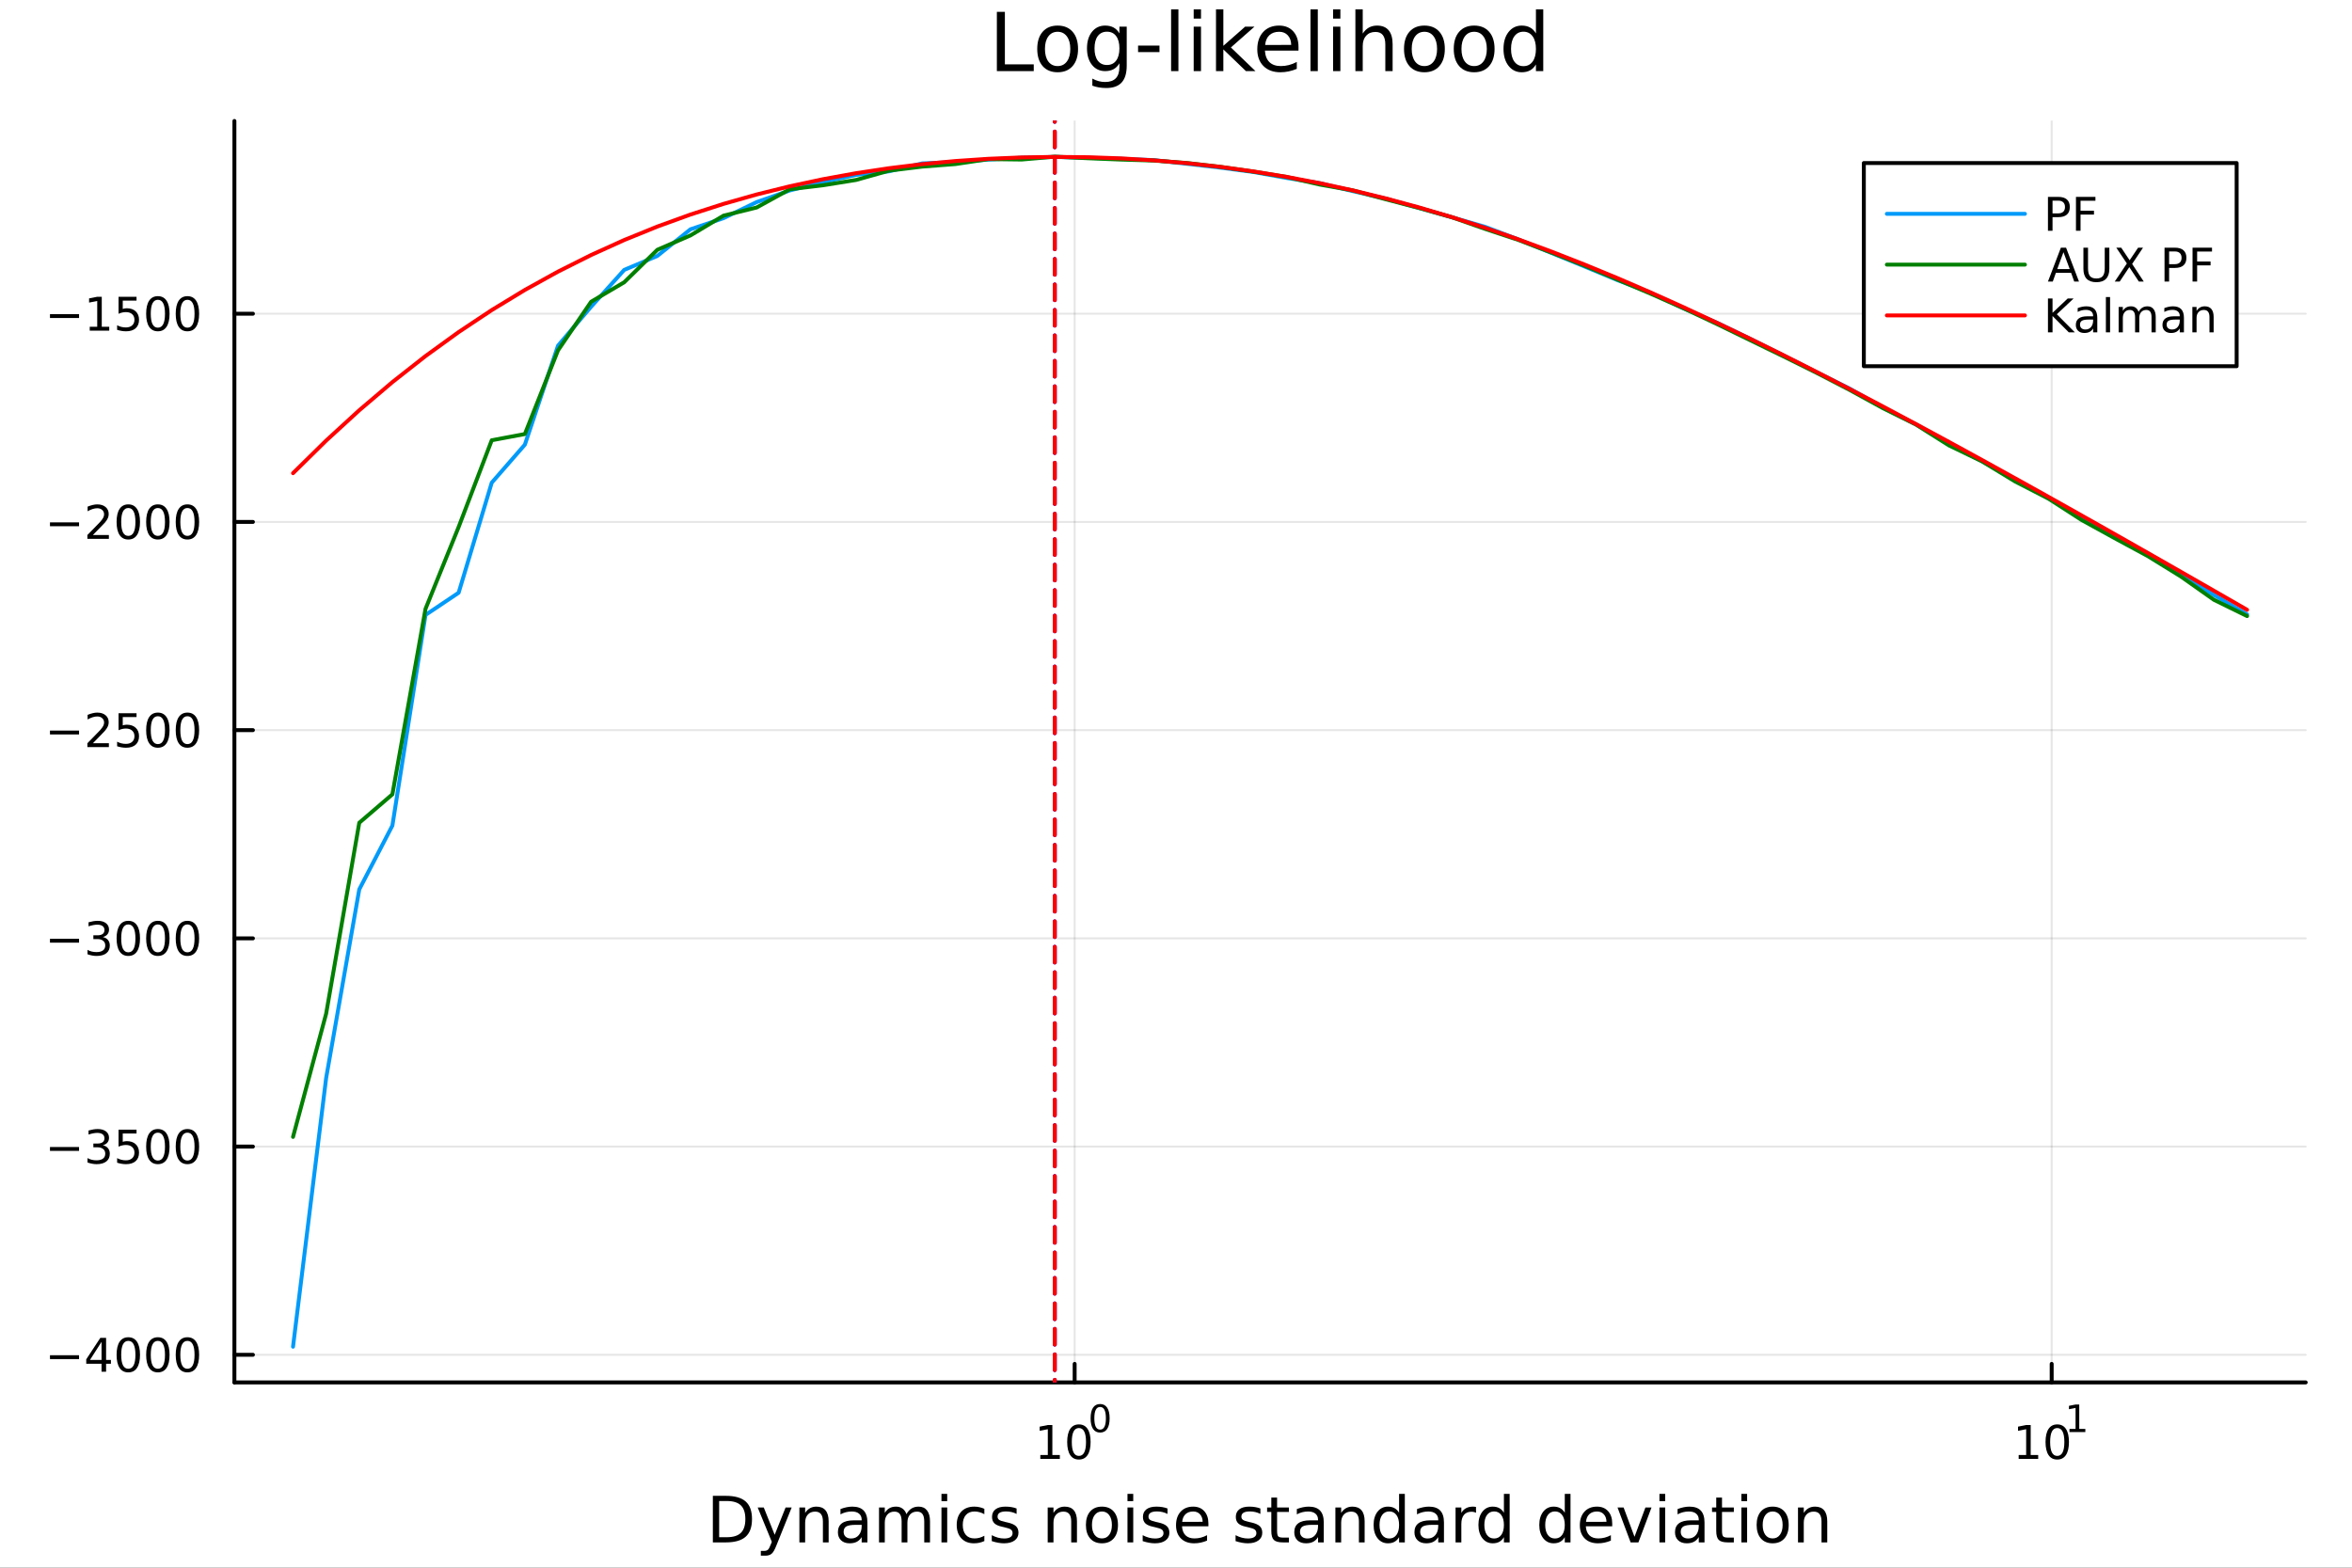 <?xml version="1.0" encoding="utf-8"?>
<svg xmlns="http://www.w3.org/2000/svg" xmlns:xlink="http://www.w3.org/1999/xlink" width="600" height="400" viewBox="0 0 2400 1600">
<rect x="0" y="0" width="2400" height="1600" fill="#333333" stroke="none"/>
<defs>
  <clipPath id="clip440">
    <rect x="0" y="0" width="2400" height="1600"/>
  </clipPath>
</defs>
<path clip-path="url(#clip440)" d="M0 1600 L2400 1600 L2400 0 L0 0  Z" fill="#ffffff" fill-rule="evenodd" fill-opacity="1"/>
<defs>
  <clipPath id="clip441">
    <rect x="480" y="0" width="1681" height="1600"/>
  </clipPath>
</defs>
<path clip-path="url(#clip440)" d="M239.19 1410.9 L2352.76 1410.9 L2352.76 123.472 L239.19 123.472  Z" fill="#ffffff" fill-rule="evenodd" fill-opacity="1"/>
<defs>
  <clipPath id="clip442">
    <rect x="239" y="123" width="2115" height="1288"/>
  </clipPath>
</defs>
<polyline clip-path="url(#clip442)" style="stroke:#000000; stroke-linecap:round; stroke-linejoin:round; stroke-width:2; stroke-opacity:0.1; fill:none" points="1096.58,1410.9 1096.58,123.472 "/>
<polyline clip-path="url(#clip442)" style="stroke:#000000; stroke-linecap:round; stroke-linejoin:round; stroke-width:2; stroke-opacity:0.1; fill:none" points="2093.55,1410.9 2093.55,123.472 "/>
<polyline clip-path="url(#clip442)" style="stroke:#000000; stroke-linecap:round; stroke-linejoin:round; stroke-width:2; stroke-opacity:0.1; fill:none" points="239.19,1382.72 2352.76,1382.72 "/>
<polyline clip-path="url(#clip442)" style="stroke:#000000; stroke-linecap:round; stroke-linejoin:round; stroke-width:2; stroke-opacity:0.1; fill:none" points="239.19,1170.21 2352.76,1170.21 "/>
<polyline clip-path="url(#clip442)" style="stroke:#000000; stroke-linecap:round; stroke-linejoin:round; stroke-width:2; stroke-opacity:0.1; fill:none" points="239.19,957.702 2352.76,957.702 "/>
<polyline clip-path="url(#clip442)" style="stroke:#000000; stroke-linecap:round; stroke-linejoin:round; stroke-width:2; stroke-opacity:0.1; fill:none" points="239.19,745.193 2352.76,745.193 "/>
<polyline clip-path="url(#clip442)" style="stroke:#000000; stroke-linecap:round; stroke-linejoin:round; stroke-width:2; stroke-opacity:0.1; fill:none" points="239.19,532.684 2352.76,532.684 "/>
<polyline clip-path="url(#clip442)" style="stroke:#000000; stroke-linecap:round; stroke-linejoin:round; stroke-width:2; stroke-opacity:0.1; fill:none" points="239.19,320.174 2352.76,320.174 "/>
<polyline clip-path="url(#clip440)" style="stroke:#000000; stroke-linecap:round; stroke-linejoin:round; stroke-width:4; stroke-opacity:1; fill:none" points="239.19,1410.9 2352.76,1410.9 "/>
<polyline clip-path="url(#clip440)" style="stroke:#000000; stroke-linecap:round; stroke-linejoin:round; stroke-width:4; stroke-opacity:1; fill:none" points="1096.58,1410.9 1096.58,1392 "/>
<polyline clip-path="url(#clip440)" style="stroke:#000000; stroke-linecap:round; stroke-linejoin:round; stroke-width:4; stroke-opacity:1; fill:none" points="2093.55,1410.9 2093.55,1392 "/>
<path clip-path="url(#clip440)" d="M1061.56 1485.02 L1069.2 1485.02 L1069.2 1458.66 L1060.89 1460.32 L1060.89 1456.06 L1069.16 1454.4 L1073.83 1454.4 L1073.83 1485.02 L1081.47 1485.02 L1081.47 1488.96 L1061.56 1488.96 L1061.56 1485.02 Z" fill="#000000" fill-rule="nonzero" fill-opacity="1" /><path clip-path="url(#clip440)" d="M1100.91 1457.48 Q1097.3 1457.48 1095.47 1461.04 Q1093.67 1464.58 1093.67 1471.71 Q1093.67 1478.82 1095.47 1482.38 Q1097.3 1485.92 1100.91 1485.92 Q1104.55 1485.92 1106.35 1482.38 Q1108.18 1478.82 1108.18 1471.71 Q1108.18 1464.58 1106.35 1461.04 Q1104.55 1457.48 1100.91 1457.48 M1100.91 1453.77 Q1106.72 1453.77 1109.78 1458.38 Q1112.86 1462.96 1112.86 1471.71 Q1112.86 1480.44 1109.78 1485.04 Q1106.72 1489.63 1100.91 1489.63 Q1095.1 1489.63 1092.03 1485.04 Q1088.97 1480.44 1088.97 1471.71 Q1088.97 1462.96 1092.03 1458.38 Q1095.1 1453.77 1100.91 1453.77 Z" fill="#000000" fill-rule="nonzero" fill-opacity="1" /><path clip-path="url(#clip440)" d="M1122.56 1435.97 Q1119.63 1435.97 1118.14 1438.86 Q1116.68 1441.74 1116.68 1447.53 Q1116.68 1453.31 1118.14 1456.2 Q1119.63 1459.08 1122.56 1459.08 Q1125.52 1459.08 1126.98 1456.2 Q1128.47 1453.31 1128.47 1447.53 Q1128.47 1441.74 1126.98 1438.86 Q1125.52 1435.97 1122.56 1435.97 M1122.56 1432.96 Q1127.28 1432.96 1129.77 1436.7 Q1132.27 1440.43 1132.27 1447.53 Q1132.27 1454.62 1129.77 1458.37 Q1127.28 1462.09 1122.56 1462.09 Q1117.84 1462.09 1115.34 1458.37 Q1112.86 1454.62 1112.86 1447.53 Q1112.86 1440.43 1115.34 1436.7 Q1117.84 1432.96 1122.56 1432.96 Z" fill="#000000" fill-rule="nonzero" fill-opacity="1" /><path clip-path="url(#clip440)" d="M2059.87 1485.02 L2067.51 1485.02 L2067.51 1458.66 L2059.2 1460.32 L2059.2 1456.06 L2067.47 1454.4 L2072.14 1454.4 L2072.14 1485.02 L2079.78 1485.02 L2079.78 1488.96 L2059.87 1488.96 L2059.87 1485.02 Z" fill="#000000" fill-rule="nonzero" fill-opacity="1" /><path clip-path="url(#clip440)" d="M2099.22 1457.48 Q2095.61 1457.48 2093.78 1461.04 Q2091.98 1464.58 2091.98 1471.71 Q2091.98 1478.82 2093.78 1482.38 Q2095.61 1485.92 2099.22 1485.92 Q2102.86 1485.92 2104.66 1482.38 Q2106.49 1478.82 2106.49 1471.71 Q2106.49 1464.58 2104.66 1461.04 Q2102.86 1457.48 2099.22 1457.48 M2099.22 1453.77 Q2105.03 1453.77 2108.09 1458.38 Q2111.17 1462.96 2111.17 1471.71 Q2111.17 1480.44 2108.09 1485.04 Q2105.03 1489.63 2099.22 1489.63 Q2093.41 1489.63 2090.34 1485.04 Q2087.28 1480.44 2087.28 1471.71 Q2087.28 1462.96 2090.34 1458.38 Q2093.41 1453.77 2099.22 1453.77 Z" fill="#000000" fill-rule="nonzero" fill-opacity="1" /><path clip-path="url(#clip440)" d="M2111.71 1458.35 L2117.92 1458.35 L2117.92 1436.93 L2111.17 1438.28 L2111.17 1434.82 L2117.88 1433.47 L2121.68 1433.47 L2121.68 1458.35 L2127.89 1458.35 L2127.89 1461.55 L2111.71 1461.55 L2111.71 1458.35 Z" fill="#000000" fill-rule="nonzero" fill-opacity="1" /><path clip-path="url(#clip440)" d="M733.834 1531.95 L733.834 1568.9 L741.6 1568.9 Q751.435 1568.9 755.986 1564.45 Q760.569 1559.99 760.569 1550.38 Q760.569 1540.83 755.986 1536.4 Q751.435 1531.95 741.6 1531.95 L733.834 1531.95 M727.404 1526.67 L740.613 1526.67 Q754.427 1526.67 760.888 1532.43 Q767.349 1538.16 767.349 1550.38 Q767.349 1562.66 760.856 1568.42 Q754.363 1574.19 740.613 1574.19 L727.404 1574.19 L727.404 1526.67 Z" fill="#000000" fill-rule="nonzero" fill-opacity="1" /><path clip-path="url(#clip440)" d="M792.175 1577.5 Q789.693 1583.86 787.337 1585.8 Q784.982 1587.74 781.035 1587.74 L776.356 1587.74 L776.356 1582.84 L779.794 1582.84 Q782.213 1582.84 783.55 1581.7 Q784.886 1580.55 786.51 1576.29 L787.56 1573.61 L773.142 1538.54 L779.348 1538.54 L790.488 1566.42 L801.628 1538.54 L807.835 1538.54 L792.175 1577.5 Z" fill="#000000" fill-rule="nonzero" fill-opacity="1" /><path clip-path="url(#clip440)" d="M845.552 1552.67 L845.552 1574.19 L839.695 1574.19 L839.695 1552.86 Q839.695 1547.8 837.722 1545.29 Q835.748 1542.77 831.802 1542.77 Q827.059 1542.77 824.322 1545.79 Q821.585 1548.82 821.585 1554.04 L821.585 1574.19 L815.696 1574.19 L815.696 1538.54 L821.585 1538.54 L821.585 1544.08 Q823.685 1540.86 826.518 1539.27 Q829.383 1537.68 833.107 1537.68 Q839.25 1537.68 842.401 1541.5 Q845.552 1545.29 845.552 1552.67 Z" fill="#000000" fill-rule="nonzero" fill-opacity="1" /><path clip-path="url(#clip440)" d="M873.433 1556.27 Q866.336 1556.27 863.598 1557.89 Q860.861 1559.51 860.861 1563.43 Q860.861 1566.55 862.898 1568.39 Q864.967 1570.21 868.5 1570.21 Q873.37 1570.21 876.298 1566.77 Q879.258 1563.3 879.258 1557.57 L879.258 1556.27 L873.433 1556.27 M885.115 1553.85 L885.115 1574.19 L879.258 1574.19 L879.258 1568.77 Q877.253 1572.02 874.261 1573.58 Q871.269 1575.11 866.94 1575.11 Q861.466 1575.11 858.219 1572.05 Q855.005 1568.97 855.005 1563.81 Q855.005 1557.79 859.015 1554.74 Q863.057 1551.68 871.046 1551.68 L879.258 1551.68 L879.258 1551.11 Q879.258 1547.07 876.584 1544.87 Q873.943 1542.64 869.137 1542.64 Q866.081 1542.64 863.185 1543.38 Q860.288 1544.11 857.615 1545.57 L857.615 1540.16 Q860.829 1538.92 863.853 1538.31 Q866.877 1537.68 869.741 1537.68 Q877.476 1537.68 881.295 1541.69 Q885.115 1545.7 885.115 1553.85 Z" fill="#000000" fill-rule="nonzero" fill-opacity="1" /><path clip-path="url(#clip440)" d="M924.932 1545.38 Q927.128 1541.43 930.184 1539.56 Q933.239 1537.68 937.377 1537.68 Q942.947 1537.68 945.971 1541.59 Q948.994 1545.48 948.994 1552.67 L948.994 1574.19 L943.106 1574.19 L943.106 1552.86 Q943.106 1547.74 941.292 1545.25 Q939.478 1542.77 935.754 1542.77 Q931.202 1542.77 928.56 1545.79 Q925.919 1548.82 925.919 1554.04 L925.919 1574.19 L920.03 1574.19 L920.03 1552.86 Q920.03 1547.7 918.216 1545.25 Q916.402 1542.77 912.614 1542.77 Q908.127 1542.77 905.485 1545.83 Q902.843 1548.85 902.843 1554.04 L902.843 1574.19 L896.955 1574.19 L896.955 1538.54 L902.843 1538.54 L902.843 1544.08 Q904.848 1540.8 907.649 1539.24 Q910.45 1537.68 914.301 1537.68 Q918.184 1537.68 920.89 1539.65 Q923.627 1541.62 924.932 1545.38 Z" fill="#000000" fill-rule="nonzero" fill-opacity="1" /><path clip-path="url(#clip440)" d="M960.675 1538.54 L966.532 1538.54 L966.532 1574.19 L960.675 1574.19 L960.675 1538.54 M960.675 1524.66 L966.532 1524.66 L966.532 1532.08 L960.675 1532.08 L960.675 1524.66 Z" fill="#000000" fill-rule="nonzero" fill-opacity="1" /><path clip-path="url(#clip440)" d="M1004.44 1539.91 L1004.44 1545.38 Q1001.96 1544.01 999.443 1543.34 Q996.96 1542.64 994.414 1542.64 Q988.716 1542.64 985.565 1546.27 Q982.414 1549.87 982.414 1556.39 Q982.414 1562.92 985.565 1566.55 Q988.716 1570.14 994.414 1570.14 Q996.96 1570.14 999.443 1569.47 Q1001.96 1568.77 1004.44 1567.41 L1004.44 1572.82 Q1001.99 1573.96 999.347 1574.54 Q996.737 1575.11 993.777 1575.11 Q985.725 1575.11 980.982 1570.05 Q976.24 1564.99 976.24 1556.39 Q976.24 1547.67 981.014 1542.68 Q985.82 1537.68 994.159 1537.68 Q996.865 1537.68 999.443 1538.25 Q1002.02 1538.79 1004.44 1539.91 Z" fill="#000000" fill-rule="nonzero" fill-opacity="1" /><path clip-path="url(#clip440)" d="M1037.35 1539.59 L1037.35 1545.13 Q1034.87 1543.85 1032.19 1543.22 Q1029.52 1542.58 1026.66 1542.58 Q1022.3 1542.58 1020.1 1543.92 Q1017.93 1545.25 1017.93 1547.93 Q1017.93 1549.96 1019.49 1551.14 Q1021.05 1552.29 1025.76 1553.34 L1027.77 1553.78 Q1034.01 1555.12 1036.62 1557.57 Q1039.26 1559.99 1039.26 1564.35 Q1039.26 1569.32 1035.31 1572.21 Q1031.4 1575.11 1024.52 1575.11 Q1021.66 1575.11 1018.54 1574.54 Q1015.45 1573.99 1012.01 1572.88 L1012.01 1566.83 Q1015.26 1568.52 1018.41 1569.38 Q1021.56 1570.21 1024.65 1570.21 Q1028.79 1570.21 1031.02 1568.81 Q1033.24 1567.37 1033.24 1564.8 Q1033.24 1562.41 1031.62 1561.14 Q1030.03 1559.86 1024.59 1558.68 L1022.55 1558.21 Q1017.11 1557.06 1014.69 1554.71 Q1012.27 1552.32 1012.27 1548.18 Q1012.27 1543.15 1015.83 1540.42 Q1019.4 1537.68 1025.96 1537.68 Q1029.2 1537.68 1032.07 1538.16 Q1034.93 1538.63 1037.35 1539.59 Z" fill="#000000" fill-rule="nonzero" fill-opacity="1" /><path clip-path="url(#clip440)" d="M1098.94 1552.67 L1098.94 1574.19 L1093.08 1574.19 L1093.08 1552.86 Q1093.08 1547.8 1091.11 1545.29 Q1089.14 1542.77 1085.19 1542.77 Q1080.45 1542.77 1077.71 1545.79 Q1074.97 1548.82 1074.97 1554.04 L1074.97 1574.19 L1069.08 1574.19 L1069.08 1538.54 L1074.97 1538.54 L1074.97 1544.08 Q1077.07 1540.86 1079.91 1539.27 Q1082.77 1537.68 1086.49 1537.68 Q1092.64 1537.68 1095.79 1541.5 Q1098.94 1545.29 1098.94 1552.67 Z" fill="#000000" fill-rule="nonzero" fill-opacity="1" /><path clip-path="url(#clip440)" d="M1124.43 1542.64 Q1119.72 1542.64 1116.99 1546.34 Q1114.25 1550 1114.25 1556.39 Q1114.25 1562.79 1116.95 1566.48 Q1119.69 1570.14 1124.43 1570.14 Q1129.11 1570.14 1131.85 1566.45 Q1134.59 1562.76 1134.59 1556.39 Q1134.59 1550.06 1131.85 1546.37 Q1129.11 1542.64 1124.43 1542.64 M1124.43 1537.68 Q1132.07 1537.68 1136.43 1542.64 Q1140.79 1547.61 1140.79 1556.39 Q1140.79 1565.15 1136.43 1570.14 Q1132.07 1575.11 1124.43 1575.11 Q1116.76 1575.11 1112.4 1570.14 Q1108.07 1565.15 1108.07 1556.39 Q1108.07 1547.61 1112.4 1542.64 Q1116.76 1537.68 1124.43 1537.68 Z" fill="#000000" fill-rule="nonzero" fill-opacity="1" /><path clip-path="url(#clip440)" d="M1150.5 1538.54 L1156.36 1538.54 L1156.36 1574.19 L1150.5 1574.19 L1150.5 1538.54 M1150.5 1524.66 L1156.36 1524.66 L1156.36 1532.08 L1150.5 1532.08 L1150.5 1524.66 Z" fill="#000000" fill-rule="nonzero" fill-opacity="1" /><path clip-path="url(#clip440)" d="M1191.34 1539.59 L1191.34 1545.13 Q1188.85 1543.85 1186.18 1543.22 Q1183.51 1542.58 1180.64 1542.58 Q1176.28 1542.58 1174.09 1543.92 Q1171.92 1545.25 1171.92 1547.93 Q1171.92 1549.96 1173.48 1551.14 Q1175.04 1552.29 1179.75 1553.34 L1181.76 1553.78 Q1187.99 1555.12 1190.6 1557.57 Q1193.25 1559.99 1193.25 1564.35 Q1193.25 1569.32 1189.3 1572.21 Q1185.38 1575.11 1178.51 1575.11 Q1175.65 1575.11 1172.53 1574.54 Q1169.44 1573.99 1166 1572.88 L1166 1566.83 Q1169.25 1568.52 1172.4 1569.38 Q1175.55 1570.21 1178.64 1570.21 Q1182.77 1570.21 1185 1568.81 Q1187.23 1567.37 1187.23 1564.8 Q1187.23 1562.41 1185.61 1561.14 Q1184.02 1559.86 1178.57 1558.68 L1176.54 1558.21 Q1171.09 1557.06 1168.67 1554.71 Q1166.26 1552.32 1166.26 1548.18 Q1166.26 1543.15 1169.82 1540.42 Q1173.39 1537.68 1179.94 1537.68 Q1183.19 1537.68 1186.05 1538.16 Q1188.92 1538.63 1191.34 1539.59 Z" fill="#000000" fill-rule="nonzero" fill-opacity="1" /><path clip-path="url(#clip440)" d="M1233.06 1554.9 L1233.06 1557.76 L1206.14 1557.76 Q1206.52 1563.81 1209.77 1566.99 Q1213.04 1570.14 1218.87 1570.14 Q1222.24 1570.14 1225.39 1569.32 Q1228.58 1568.49 1231.7 1566.83 L1231.7 1572.37 Q1228.54 1573.71 1225.23 1574.41 Q1221.92 1575.11 1218.52 1575.11 Q1209.99 1575.11 1204.99 1570.14 Q1200.03 1565.18 1200.03 1556.71 Q1200.03 1547.96 1204.74 1542.83 Q1209.48 1537.68 1217.5 1537.68 Q1224.69 1537.68 1228.86 1542.33 Q1233.06 1546.94 1233.06 1554.9 M1227.21 1553.18 Q1227.14 1548.37 1224.5 1545.51 Q1221.89 1542.64 1217.56 1542.64 Q1212.66 1542.64 1209.7 1545.41 Q1206.77 1548.18 1206.33 1553.21 L1227.21 1553.18 Z" fill="#000000" fill-rule="nonzero" fill-opacity="1" /><path clip-path="url(#clip440)" d="M1286.12 1539.59 L1286.12 1545.13 Q1283.64 1543.85 1280.97 1543.22 Q1278.29 1542.58 1275.43 1542.58 Q1271.07 1542.58 1268.87 1543.92 Q1266.71 1545.25 1266.71 1547.93 Q1266.71 1549.96 1268.27 1551.14 Q1269.83 1552.29 1274.54 1553.34 L1276.54 1553.78 Q1282.78 1555.12 1285.39 1557.57 Q1288.03 1559.99 1288.03 1564.35 Q1288.03 1569.32 1284.09 1572.21 Q1280.17 1575.11 1273.3 1575.11 Q1270.43 1575.11 1267.31 1574.54 Q1264.22 1573.99 1260.79 1572.88 L1260.79 1566.83 Q1264.03 1568.52 1267.18 1569.38 Q1270.34 1570.21 1273.42 1570.21 Q1277.56 1570.21 1279.79 1568.81 Q1282.02 1567.37 1282.02 1564.8 Q1282.02 1562.41 1280.39 1561.14 Q1278.8 1559.86 1273.36 1558.68 L1271.32 1558.21 Q1265.88 1557.06 1263.46 1554.71 Q1261.04 1552.32 1261.04 1548.18 Q1261.04 1543.15 1264.61 1540.42 Q1268.17 1537.68 1274.73 1537.68 Q1277.97 1537.68 1280.84 1538.16 Q1283.7 1538.63 1286.12 1539.59 Z" fill="#000000" fill-rule="nonzero" fill-opacity="1" /><path clip-path="url(#clip440)" d="M1303.15 1528.42 L1303.15 1538.54 L1315.21 1538.54 L1315.21 1543.09 L1303.15 1543.09 L1303.15 1562.44 Q1303.15 1566.8 1304.33 1568.04 Q1305.54 1569.28 1309.2 1569.28 L1315.21 1569.28 L1315.21 1574.19 L1309.2 1574.19 Q1302.42 1574.19 1299.84 1571.67 Q1297.26 1569.12 1297.26 1562.44 L1297.26 1543.09 L1292.97 1543.09 L1292.97 1538.54 L1297.26 1538.54 L1297.26 1528.42 L1303.15 1528.42 Z" fill="#000000" fill-rule="nonzero" fill-opacity="1" /><path clip-path="url(#clip440)" d="M1339.12 1556.27 Q1332.02 1556.27 1329.28 1557.89 Q1326.54 1559.51 1326.54 1563.43 Q1326.54 1566.55 1328.58 1568.39 Q1330.65 1570.21 1334.18 1570.21 Q1339.05 1570.21 1341.98 1566.77 Q1344.94 1563.3 1344.94 1557.57 L1344.94 1556.27 L1339.12 1556.27 M1350.8 1553.85 L1350.8 1574.19 L1344.94 1574.19 L1344.94 1568.77 Q1342.94 1572.02 1339.94 1573.58 Q1336.95 1575.11 1332.62 1575.11 Q1327.15 1575.11 1323.9 1572.05 Q1320.69 1568.97 1320.69 1563.81 Q1320.69 1557.79 1324.7 1554.74 Q1328.74 1551.68 1336.73 1551.68 L1344.94 1551.68 L1344.94 1551.11 Q1344.94 1547.07 1342.27 1544.87 Q1339.63 1542.64 1334.82 1542.64 Q1331.76 1542.64 1328.87 1543.38 Q1325.97 1544.11 1323.3 1545.57 L1323.3 1540.16 Q1326.51 1538.92 1329.54 1538.31 Q1332.56 1537.68 1335.42 1537.68 Q1343.16 1537.68 1346.98 1541.69 Q1350.8 1545.7 1350.8 1553.85 Z" fill="#000000" fill-rule="nonzero" fill-opacity="1" /><path clip-path="url(#clip440)" d="M1392.49 1552.67 L1392.49 1574.19 L1386.64 1574.19 L1386.64 1552.86 Q1386.64 1547.8 1384.66 1545.29 Q1382.69 1542.77 1378.74 1542.77 Q1374 1542.77 1371.26 1545.79 Q1368.53 1548.82 1368.53 1554.04 L1368.53 1574.19 L1362.64 1574.19 L1362.64 1538.54 L1368.53 1538.54 L1368.53 1544.08 Q1370.63 1540.86 1373.46 1539.27 Q1376.32 1537.68 1380.05 1537.68 Q1386.19 1537.68 1389.34 1541.5 Q1392.49 1545.29 1392.49 1552.67 Z" fill="#000000" fill-rule="nonzero" fill-opacity="1" /><path clip-path="url(#clip440)" d="M1427.63 1543.95 L1427.63 1524.66 L1433.49 1524.66 L1433.49 1574.19 L1427.63 1574.19 L1427.63 1568.84 Q1425.79 1572.02 1422.95 1573.58 Q1420.15 1575.11 1416.21 1575.11 Q1409.74 1575.11 1405.67 1569.95 Q1401.63 1564.8 1401.63 1556.39 Q1401.63 1547.99 1405.67 1542.83 Q1409.74 1537.68 1416.21 1537.68 Q1420.15 1537.68 1422.95 1539.24 Q1425.79 1540.77 1427.63 1543.95 M1407.68 1556.39 Q1407.68 1562.85 1410.32 1566.55 Q1412.99 1570.21 1417.64 1570.21 Q1422.28 1570.21 1424.96 1566.55 Q1427.63 1562.85 1427.63 1556.39 Q1427.63 1549.93 1424.96 1546.27 Q1422.28 1542.58 1417.64 1542.58 Q1412.99 1542.58 1410.32 1546.27 Q1407.68 1549.93 1407.68 1556.39 Z" fill="#000000" fill-rule="nonzero" fill-opacity="1" /><path clip-path="url(#clip440)" d="M1461.75 1556.27 Q1454.65 1556.27 1451.92 1557.89 Q1449.18 1559.51 1449.18 1563.43 Q1449.18 1566.55 1451.22 1568.39 Q1453.29 1570.21 1456.82 1570.21 Q1461.69 1570.21 1464.62 1566.77 Q1467.58 1563.3 1467.58 1557.57 L1467.58 1556.27 L1461.75 1556.27 M1473.43 1553.85 L1473.43 1574.19 L1467.58 1574.19 L1467.58 1568.77 Q1465.57 1572.02 1462.58 1573.58 Q1459.59 1575.11 1455.26 1575.11 Q1449.78 1575.11 1446.54 1572.05 Q1443.32 1568.97 1443.32 1563.81 Q1443.32 1557.79 1447.33 1554.74 Q1451.38 1551.68 1459.36 1551.68 L1467.58 1551.68 L1467.58 1551.11 Q1467.58 1547.07 1464.9 1544.87 Q1462.26 1542.64 1457.46 1542.64 Q1454.4 1542.64 1451.5 1543.38 Q1448.61 1544.11 1445.93 1545.57 L1445.93 1540.16 Q1449.15 1538.92 1452.17 1538.31 Q1455.2 1537.68 1458.06 1537.68 Q1465.79 1537.68 1469.61 1541.69 Q1473.43 1545.7 1473.43 1553.85 Z" fill="#000000" fill-rule="nonzero" fill-opacity="1" /><path clip-path="url(#clip440)" d="M1506.15 1544.01 Q1505.17 1543.44 1503.99 1543.18 Q1502.84 1542.9 1501.44 1542.9 Q1496.48 1542.9 1493.8 1546.14 Q1491.16 1549.36 1491.16 1555.41 L1491.16 1574.19 L1485.27 1574.19 L1485.27 1538.54 L1491.16 1538.54 L1491.16 1544.08 Q1493.01 1540.83 1495.97 1539.27 Q1498.93 1537.68 1503.16 1537.68 Q1503.77 1537.68 1504.5 1537.77 Q1505.23 1537.84 1506.12 1538 L1506.15 1544.01 Z" fill="#000000" fill-rule="nonzero" fill-opacity="1" /><path clip-path="url(#clip440)" d="M1534.61 1543.95 L1534.61 1524.66 L1540.46 1524.66 L1540.46 1574.19 L1534.61 1574.19 L1534.61 1568.84 Q1532.76 1572.02 1529.93 1573.58 Q1527.13 1575.11 1523.18 1575.11 Q1516.72 1575.11 1512.65 1569.95 Q1508.6 1564.8 1508.6 1556.39 Q1508.6 1547.99 1512.65 1542.83 Q1516.72 1537.68 1523.18 1537.68 Q1527.13 1537.68 1529.93 1539.24 Q1532.76 1540.77 1534.61 1543.95 M1514.65 1556.39 Q1514.65 1562.85 1517.29 1566.55 Q1519.97 1570.21 1524.61 1570.21 Q1529.26 1570.21 1531.93 1566.55 Q1534.61 1562.85 1534.61 1556.39 Q1534.61 1549.93 1531.93 1546.27 Q1529.26 1542.58 1524.61 1542.58 Q1519.97 1542.58 1517.29 1546.27 Q1514.65 1549.93 1514.65 1556.39 Z" fill="#000000" fill-rule="nonzero" fill-opacity="1" /><path clip-path="url(#clip440)" d="M1596.71 1543.95 L1596.71 1524.66 L1602.56 1524.66 L1602.56 1574.19 L1596.71 1574.19 L1596.71 1568.84 Q1594.86 1572.02 1592.03 1573.58 Q1589.23 1575.11 1585.28 1575.11 Q1578.82 1575.11 1574.74 1569.95 Q1570.7 1564.8 1570.7 1556.39 Q1570.7 1547.99 1574.74 1542.83 Q1578.82 1537.68 1585.28 1537.68 Q1589.23 1537.68 1592.03 1539.24 Q1594.86 1540.77 1596.71 1543.95 M1576.75 1556.39 Q1576.75 1562.85 1579.39 1566.55 Q1582.06 1570.21 1586.71 1570.21 Q1591.36 1570.21 1594.03 1566.55 Q1596.71 1562.85 1596.71 1556.39 Q1596.71 1549.93 1594.03 1546.27 Q1591.36 1542.58 1586.71 1542.58 Q1582.06 1542.58 1579.39 1546.27 Q1576.75 1549.93 1576.75 1556.39 Z" fill="#000000" fill-rule="nonzero" fill-opacity="1" /><path clip-path="url(#clip440)" d="M1645.12 1554.9 L1645.12 1557.76 L1618.19 1557.76 Q1618.57 1563.81 1621.82 1566.99 Q1625.1 1570.14 1630.92 1570.14 Q1634.29 1570.14 1637.45 1569.32 Q1640.63 1568.49 1643.75 1566.83 L1643.75 1572.37 Q1640.6 1573.71 1637.29 1574.41 Q1633.98 1575.11 1630.57 1575.11 Q1622.04 1575.11 1617.04 1570.14 Q1612.08 1565.18 1612.08 1556.71 Q1612.08 1547.96 1616.79 1542.83 Q1621.53 1537.68 1629.55 1537.68 Q1636.75 1537.68 1640.91 1542.33 Q1645.12 1546.94 1645.12 1554.9 M1639.26 1553.18 Q1639.2 1548.37 1636.55 1545.51 Q1633.94 1542.64 1629.62 1542.64 Q1624.71 1542.64 1621.75 1545.41 Q1618.83 1548.18 1618.38 1553.21 L1639.26 1553.18 Z" fill="#000000" fill-rule="nonzero" fill-opacity="1" /><path clip-path="url(#clip440)" d="M1650.53 1538.54 L1656.73 1538.54 L1667.87 1568.46 L1679.01 1538.54 L1685.22 1538.54 L1671.85 1574.19 L1663.9 1574.19 L1650.53 1538.54 Z" fill="#000000" fill-rule="nonzero" fill-opacity="1" /><path clip-path="url(#clip440)" d="M1693.3 1538.54 L1699.16 1538.54 L1699.16 1574.19 L1693.3 1574.19 L1693.3 1538.54 M1693.3 1524.66 L1699.16 1524.66 L1699.16 1532.08 L1693.3 1532.08 L1693.3 1524.66 Z" fill="#000000" fill-rule="nonzero" fill-opacity="1" /><path clip-path="url(#clip440)" d="M1727.62 1556.27 Q1720.52 1556.27 1717.78 1557.89 Q1715.04 1559.51 1715.04 1563.43 Q1715.04 1566.55 1717.08 1568.39 Q1719.15 1570.21 1722.68 1570.21 Q1727.55 1570.21 1730.48 1566.77 Q1733.44 1563.3 1733.44 1557.57 L1733.44 1556.27 L1727.62 1556.27 M1739.3 1553.85 L1739.3 1574.19 L1733.44 1574.19 L1733.44 1568.77 Q1731.44 1572.02 1728.44 1573.58 Q1725.45 1575.11 1721.12 1575.11 Q1715.65 1575.11 1712.4 1572.05 Q1709.19 1568.97 1709.19 1563.81 Q1709.19 1557.79 1713.2 1554.74 Q1717.24 1551.68 1725.23 1551.68 L1733.44 1551.68 L1733.44 1551.11 Q1733.44 1547.07 1730.77 1544.87 Q1728.13 1542.64 1723.32 1542.64 Q1720.26 1542.64 1717.37 1543.38 Q1714.47 1544.11 1711.8 1545.57 L1711.8 1540.16 Q1715.01 1538.92 1718.04 1538.31 Q1721.06 1537.68 1723.92 1537.68 Q1731.66 1537.68 1735.48 1541.69 Q1739.3 1545.7 1739.3 1553.85 Z" fill="#000000" fill-rule="nonzero" fill-opacity="1" /><path clip-path="url(#clip440)" d="M1757.15 1528.42 L1757.15 1538.54 L1769.22 1538.54 L1769.22 1543.09 L1757.15 1543.09 L1757.15 1562.44 Q1757.15 1566.8 1758.33 1568.04 Q1759.54 1569.28 1763.2 1569.28 L1769.22 1569.28 L1769.22 1574.19 L1763.2 1574.19 Q1756.42 1574.19 1753.84 1571.67 Q1751.26 1569.12 1751.26 1562.44 L1751.26 1543.09 L1746.97 1543.09 L1746.97 1538.54 L1751.26 1538.54 L1751.26 1528.42 L1757.15 1528.42 Z" fill="#000000" fill-rule="nonzero" fill-opacity="1" /><path clip-path="url(#clip440)" d="M1776.92 1538.54 L1782.77 1538.54 L1782.77 1574.19 L1776.92 1574.19 L1776.92 1538.54 M1776.92 1524.66 L1782.77 1524.66 L1782.77 1532.08 L1776.92 1532.08 L1776.92 1524.66 Z" fill="#000000" fill-rule="nonzero" fill-opacity="1" /><path clip-path="url(#clip440)" d="M1808.84 1542.64 Q1804.13 1542.64 1801.39 1546.34 Q1798.66 1550 1798.66 1556.39 Q1798.66 1562.79 1801.36 1566.48 Q1804.1 1570.14 1808.84 1570.14 Q1813.52 1570.14 1816.26 1566.45 Q1819 1562.76 1819 1556.39 Q1819 1550.06 1816.26 1546.37 Q1813.52 1542.64 1808.84 1542.64 M1808.84 1537.68 Q1816.48 1537.68 1820.84 1542.64 Q1825.2 1547.61 1825.2 1556.39 Q1825.2 1565.15 1820.84 1570.14 Q1816.48 1575.11 1808.84 1575.11 Q1801.17 1575.11 1796.81 1570.14 Q1792.48 1565.15 1792.48 1556.39 Q1792.48 1547.61 1796.81 1542.64 Q1801.17 1537.68 1808.84 1537.68 Z" fill="#000000" fill-rule="nonzero" fill-opacity="1" /><path clip-path="url(#clip440)" d="M1864.54 1552.67 L1864.54 1574.19 L1858.69 1574.19 L1858.69 1552.86 Q1858.69 1547.8 1856.71 1545.29 Q1854.74 1542.77 1850.79 1542.77 Q1846.05 1542.77 1843.31 1545.79 Q1840.58 1548.82 1840.58 1554.04 L1840.58 1574.19 L1834.69 1574.19 L1834.69 1538.54 L1840.58 1538.54 L1840.58 1544.08 Q1842.68 1540.86 1845.51 1539.27 Q1848.37 1537.68 1852.1 1537.68 Q1858.24 1537.68 1861.39 1541.5 Q1864.54 1545.29 1864.54 1552.67 Z" fill="#000000" fill-rule="nonzero" fill-opacity="1" /><polyline clip-path="url(#clip440)" style="stroke:#000000; stroke-linecap:round; stroke-linejoin:round; stroke-width:4; stroke-opacity:1; fill:none" points="239.19,1410.9 239.19,123.472 "/>
<polyline clip-path="url(#clip440)" style="stroke:#000000; stroke-linecap:round; stroke-linejoin:round; stroke-width:4; stroke-opacity:1; fill:none" points="239.19,1382.72 258.088,1382.72 "/>
<polyline clip-path="url(#clip440)" style="stroke:#000000; stroke-linecap:round; stroke-linejoin:round; stroke-width:4; stroke-opacity:1; fill:none" points="239.19,1170.21 258.088,1170.21 "/>
<polyline clip-path="url(#clip440)" style="stroke:#000000; stroke-linecap:round; stroke-linejoin:round; stroke-width:4; stroke-opacity:1; fill:none" points="239.19,957.702 258.088,957.702 "/>
<polyline clip-path="url(#clip440)" style="stroke:#000000; stroke-linecap:round; stroke-linejoin:round; stroke-width:4; stroke-opacity:1; fill:none" points="239.19,745.193 258.088,745.193 "/>
<polyline clip-path="url(#clip440)" style="stroke:#000000; stroke-linecap:round; stroke-linejoin:round; stroke-width:4; stroke-opacity:1; fill:none" points="239.19,532.684 258.088,532.684 "/>
<polyline clip-path="url(#clip440)" style="stroke:#000000; stroke-linecap:round; stroke-linejoin:round; stroke-width:4; stroke-opacity:1; fill:none" points="239.19,320.174 258.088,320.174 "/>
<path clip-path="url(#clip440)" d="M50.992 1383.17 L80.668 1383.17 L80.668 1387.11 L50.992 1387.11 L50.992 1383.17 Z" fill="#000000" fill-rule="nonzero" fill-opacity="1" /><path clip-path="url(#clip440)" d="M103.608 1369.51 L91.802 1387.96 L103.608 1387.96 L103.608 1369.51 M102.381 1365.44 L108.26 1365.44 L108.26 1387.96 L113.191 1387.96 L113.191 1391.85 L108.26 1391.85 L108.26 1400 L103.608 1400 L103.608 1391.85 L88.006 1391.85 L88.006 1387.34 L102.381 1365.44 Z" fill="#000000" fill-rule="nonzero" fill-opacity="1" /><path clip-path="url(#clip440)" d="M130.922 1368.52 Q127.311 1368.52 125.482 1372.08 Q123.677 1375.63 123.677 1382.76 Q123.677 1389.86 125.482 1393.43 Q127.311 1396.97 130.922 1396.97 Q134.556 1396.97 136.362 1393.43 Q138.191 1389.86 138.191 1382.76 Q138.191 1375.63 136.362 1372.08 Q134.556 1368.52 130.922 1368.52 M130.922 1364.82 Q136.732 1364.82 139.788 1369.42 Q142.867 1374.01 142.867 1382.76 Q142.867 1391.48 139.788 1396.09 Q136.732 1400.67 130.922 1400.67 Q125.112 1400.67 122.033 1396.09 Q118.978 1391.48 118.978 1382.76 Q118.978 1374.01 122.033 1369.42 Q125.112 1364.82 130.922 1364.82 Z" fill="#000000" fill-rule="nonzero" fill-opacity="1" /><path clip-path="url(#clip440)" d="M161.084 1368.52 Q157.473 1368.52 155.644 1372.08 Q153.839 1375.63 153.839 1382.76 Q153.839 1389.86 155.644 1393.43 Q157.473 1396.97 161.084 1396.97 Q164.718 1396.97 166.524 1393.43 Q168.353 1389.86 168.353 1382.76 Q168.353 1375.63 166.524 1372.08 Q164.718 1368.52 161.084 1368.52 M161.084 1364.82 Q166.894 1364.82 169.95 1369.42 Q173.029 1374.01 173.029 1382.76 Q173.029 1391.48 169.95 1396.09 Q166.894 1400.67 161.084 1400.67 Q155.274 1400.67 152.195 1396.09 Q149.14 1391.48 149.14 1382.76 Q149.14 1374.01 152.195 1369.42 Q155.274 1364.82 161.084 1364.82 Z" fill="#000000" fill-rule="nonzero" fill-opacity="1" /><path clip-path="url(#clip440)" d="M191.246 1368.52 Q187.635 1368.52 185.806 1372.08 Q184.001 1375.63 184.001 1382.76 Q184.001 1389.86 185.806 1393.43 Q187.635 1396.97 191.246 1396.97 Q194.88 1396.97 196.686 1393.43 Q198.514 1389.86 198.514 1382.76 Q198.514 1375.63 196.686 1372.08 Q194.88 1368.52 191.246 1368.52 M191.246 1364.82 Q197.056 1364.82 200.112 1369.42 Q203.19 1374.01 203.19 1382.76 Q203.19 1391.48 200.112 1396.09 Q197.056 1400.67 191.246 1400.67 Q185.436 1400.67 182.357 1396.09 Q179.302 1391.48 179.302 1382.76 Q179.302 1374.01 182.357 1369.42 Q185.436 1364.82 191.246 1364.82 Z" fill="#000000" fill-rule="nonzero" fill-opacity="1" /><path clip-path="url(#clip440)" d="M50.992 1170.66 L80.668 1170.66 L80.668 1174.6 L50.992 1174.6 L50.992 1170.66 Z" fill="#000000" fill-rule="nonzero" fill-opacity="1" /><path clip-path="url(#clip440)" d="M104.927 1168.86 Q108.283 1169.57 110.158 1171.84 Q112.057 1174.11 112.057 1177.45 Q112.057 1182.56 108.538 1185.36 Q105.02 1188.16 98.538 1188.16 Q96.362 1188.16 94.047 1187.72 Q91.756 1187.31 89.302 1186.45 L89.302 1181.94 Q91.246 1183.07 93.561 1183.65 Q95.876 1184.23 98.399 1184.23 Q102.797 1184.23 105.089 1182.49 Q107.404 1180.76 107.404 1177.45 Q107.404 1174.39 105.251 1172.68 Q103.121 1170.94 99.302 1170.94 L95.274 1170.94 L95.274 1167.1 L99.487 1167.1 Q102.936 1167.1 104.765 1165.73 Q106.594 1164.34 106.594 1161.75 Q106.594 1159.09 104.696 1157.68 Q102.821 1156.24 99.302 1156.24 Q97.381 1156.24 95.182 1156.66 Q92.983 1157.08 90.344 1157.95 L90.344 1153.79 Q93.006 1153.05 95.321 1152.68 Q97.659 1152.31 99.719 1152.31 Q105.043 1152.31 108.145 1154.74 Q111.246 1157.14 111.246 1161.26 Q111.246 1164.14 109.603 1166.13 Q107.959 1168.09 104.927 1168.86 Z" fill="#000000" fill-rule="nonzero" fill-opacity="1" /><path clip-path="url(#clip440)" d="M120.969 1152.93 L139.325 1152.93 L139.325 1156.87 L125.251 1156.87 L125.251 1165.34 Q126.27 1164.99 127.288 1164.83 Q128.307 1164.64 129.325 1164.64 Q135.112 1164.64 138.492 1167.82 Q141.871 1170.99 141.871 1176.4 Q141.871 1181.98 138.399 1185.08 Q134.927 1188.16 128.607 1188.16 Q126.432 1188.16 124.163 1187.79 Q121.918 1187.42 119.51 1186.68 L119.51 1181.98 Q121.594 1183.12 123.816 1183.67 Q126.038 1184.23 128.515 1184.23 Q132.519 1184.23 134.857 1182.12 Q137.195 1180.01 137.195 1176.4 Q137.195 1172.79 134.857 1170.69 Q132.519 1168.58 128.515 1168.58 Q126.64 1168.58 124.765 1169 Q122.913 1169.41 120.969 1170.29 L120.969 1152.93 Z" fill="#000000" fill-rule="nonzero" fill-opacity="1" /><path clip-path="url(#clip440)" d="M161.084 1156.01 Q157.473 1156.01 155.644 1159.58 Q153.839 1163.12 153.839 1170.25 Q153.839 1177.35 155.644 1180.92 Q157.473 1184.46 161.084 1184.46 Q164.718 1184.46 166.524 1180.92 Q168.353 1177.35 168.353 1170.25 Q168.353 1163.12 166.524 1159.58 Q164.718 1156.01 161.084 1156.01 M161.084 1152.31 Q166.894 1152.31 169.95 1156.91 Q173.029 1161.5 173.029 1170.25 Q173.029 1178.97 169.95 1183.58 Q166.894 1188.16 161.084 1188.16 Q155.274 1188.16 152.195 1183.58 Q149.14 1178.97 149.14 1170.25 Q149.14 1161.5 152.195 1156.91 Q155.274 1152.31 161.084 1152.31 Z" fill="#000000" fill-rule="nonzero" fill-opacity="1" /><path clip-path="url(#clip440)" d="M191.246 1156.01 Q187.635 1156.01 185.806 1159.58 Q184.001 1163.12 184.001 1170.25 Q184.001 1177.35 185.806 1180.92 Q187.635 1184.46 191.246 1184.46 Q194.88 1184.46 196.686 1180.92 Q198.514 1177.35 198.514 1170.25 Q198.514 1163.12 196.686 1159.58 Q194.88 1156.01 191.246 1156.01 M191.246 1152.31 Q197.056 1152.31 200.112 1156.91 Q203.19 1161.5 203.19 1170.25 Q203.19 1178.97 200.112 1183.58 Q197.056 1188.16 191.246 1188.16 Q185.436 1188.16 182.357 1183.58 Q179.302 1178.97 179.302 1170.25 Q179.302 1161.5 182.357 1156.91 Q185.436 1152.31 191.246 1152.31 Z" fill="#000000" fill-rule="nonzero" fill-opacity="1" /><path clip-path="url(#clip440)" d="M50.992 958.154 L80.668 958.154 L80.668 962.089 L50.992 962.089 L50.992 958.154 Z" fill="#000000" fill-rule="nonzero" fill-opacity="1" /><path clip-path="url(#clip440)" d="M104.927 956.348 Q108.283 957.066 110.158 959.334 Q112.057 961.603 112.057 964.936 Q112.057 970.052 108.538 972.853 Q105.02 975.654 98.538 975.654 Q96.362 975.654 94.047 975.214 Q91.756 974.797 89.302 973.941 L89.302 969.427 Q91.246 970.561 93.561 971.14 Q95.876 971.718 98.399 971.718 Q102.797 971.718 105.089 969.982 Q107.404 968.246 107.404 964.936 Q107.404 961.88 105.251 960.167 Q103.121 958.431 99.302 958.431 L95.274 958.431 L95.274 954.589 L99.487 954.589 Q102.936 954.589 104.765 953.223 Q106.594 951.834 106.594 949.242 Q106.594 946.58 104.696 945.168 Q102.821 943.732 99.302 943.732 Q97.381 943.732 95.182 944.149 Q92.983 944.566 90.344 945.445 L90.344 941.279 Q93.006 940.538 95.321 940.168 Q97.659 939.797 99.719 939.797 Q105.043 939.797 108.145 942.228 Q111.246 944.635 111.246 948.756 Q111.246 951.626 109.603 953.617 Q107.959 955.584 104.927 956.348 Z" fill="#000000" fill-rule="nonzero" fill-opacity="1" /><path clip-path="url(#clip440)" d="M130.922 943.501 Q127.311 943.501 125.482 947.066 Q123.677 950.607 123.677 957.737 Q123.677 964.843 125.482 968.408 Q127.311 971.95 130.922 971.95 Q134.556 971.95 136.362 968.408 Q138.191 964.843 138.191 957.737 Q138.191 950.607 136.362 947.066 Q134.556 943.501 130.922 943.501 M130.922 939.797 Q136.732 939.797 139.788 944.404 Q142.867 948.987 142.867 957.737 Q142.867 966.464 139.788 971.07 Q136.732 975.654 130.922 975.654 Q125.112 975.654 122.033 971.07 Q118.978 966.464 118.978 957.737 Q118.978 948.987 122.033 944.404 Q125.112 939.797 130.922 939.797 Z" fill="#000000" fill-rule="nonzero" fill-opacity="1" /><path clip-path="url(#clip440)" d="M161.084 943.501 Q157.473 943.501 155.644 947.066 Q153.839 950.607 153.839 957.737 Q153.839 964.843 155.644 968.408 Q157.473 971.95 161.084 971.95 Q164.718 971.95 166.524 968.408 Q168.353 964.843 168.353 957.737 Q168.353 950.607 166.524 947.066 Q164.718 943.501 161.084 943.501 M161.084 939.797 Q166.894 939.797 169.95 944.404 Q173.029 948.987 173.029 957.737 Q173.029 966.464 169.95 971.07 Q166.894 975.654 161.084 975.654 Q155.274 975.654 152.195 971.07 Q149.14 966.464 149.14 957.737 Q149.14 948.987 152.195 944.404 Q155.274 939.797 161.084 939.797 Z" fill="#000000" fill-rule="nonzero" fill-opacity="1" /><path clip-path="url(#clip440)" d="M191.246 943.501 Q187.635 943.501 185.806 947.066 Q184.001 950.607 184.001 957.737 Q184.001 964.843 185.806 968.408 Q187.635 971.95 191.246 971.95 Q194.88 971.95 196.686 968.408 Q198.514 964.843 198.514 957.737 Q198.514 950.607 196.686 947.066 Q194.88 943.501 191.246 943.501 M191.246 939.797 Q197.056 939.797 200.112 944.404 Q203.19 948.987 203.19 957.737 Q203.19 966.464 200.112 971.07 Q197.056 975.654 191.246 975.654 Q185.436 975.654 182.357 971.07 Q179.302 966.464 179.302 957.737 Q179.302 948.987 182.357 944.404 Q185.436 939.797 191.246 939.797 Z" fill="#000000" fill-rule="nonzero" fill-opacity="1" /><path clip-path="url(#clip440)" d="M50.992 745.644 L80.668 745.644 L80.668 749.579 L50.992 749.579 L50.992 745.644 Z" fill="#000000" fill-rule="nonzero" fill-opacity="1" /><path clip-path="url(#clip440)" d="M94.788 758.538 L111.108 758.538 L111.108 762.473 L89.163 762.473 L89.163 758.538 Q91.825 755.783 96.409 751.154 Q101.015 746.501 102.196 745.158 Q104.441 742.635 105.321 740.899 Q106.223 739.14 106.223 737.45 Q106.223 734.695 104.279 732.959 Q102.358 731.223 99.256 731.223 Q97.057 731.223 94.603 731.987 Q92.172 732.751 89.395 734.302 L89.395 729.58 Q92.219 728.445 94.672 727.867 Q97.126 727.288 99.163 727.288 Q104.534 727.288 107.728 729.973 Q110.922 732.658 110.922 737.149 Q110.922 739.279 110.112 741.2 Q109.325 743.098 107.219 745.691 Q106.64 746.362 103.538 749.579 Q100.436 752.774 94.788 758.538 Z" fill="#000000" fill-rule="nonzero" fill-opacity="1" /><path clip-path="url(#clip440)" d="M120.969 727.913 L139.325 727.913 L139.325 731.848 L125.251 731.848 L125.251 740.32 Q126.27 739.973 127.288 739.811 Q128.307 739.626 129.325 739.626 Q135.112 739.626 138.492 742.797 Q141.871 745.968 141.871 751.385 Q141.871 756.964 138.399 760.066 Q134.927 763.144 128.607 763.144 Q126.432 763.144 124.163 762.774 Q121.918 762.403 119.51 761.663 L119.51 756.964 Q121.594 758.098 123.816 758.653 Q126.038 759.209 128.515 759.209 Q132.519 759.209 134.857 757.103 Q137.195 754.996 137.195 751.385 Q137.195 747.774 134.857 745.667 Q132.519 743.561 128.515 743.561 Q126.64 743.561 124.765 743.978 Q122.913 744.394 120.969 745.274 L120.969 727.913 Z" fill="#000000" fill-rule="nonzero" fill-opacity="1" /><path clip-path="url(#clip440)" d="M161.084 730.992 Q157.473 730.992 155.644 734.556 Q153.839 738.098 153.839 745.228 Q153.839 752.334 155.644 755.899 Q157.473 759.441 161.084 759.441 Q164.718 759.441 166.524 755.899 Q168.353 752.334 168.353 745.228 Q168.353 738.098 166.524 734.556 Q164.718 730.992 161.084 730.992 M161.084 727.288 Q166.894 727.288 169.95 731.894 Q173.029 736.478 173.029 745.228 Q173.029 753.954 169.95 758.561 Q166.894 763.144 161.084 763.144 Q155.274 763.144 152.195 758.561 Q149.14 753.954 149.14 745.228 Q149.14 736.478 152.195 731.894 Q155.274 727.288 161.084 727.288 Z" fill="#000000" fill-rule="nonzero" fill-opacity="1" /><path clip-path="url(#clip440)" d="M191.246 730.992 Q187.635 730.992 185.806 734.556 Q184.001 738.098 184.001 745.228 Q184.001 752.334 185.806 755.899 Q187.635 759.441 191.246 759.441 Q194.88 759.441 196.686 755.899 Q198.514 752.334 198.514 745.228 Q198.514 738.098 196.686 734.556 Q194.88 730.992 191.246 730.992 M191.246 727.288 Q197.056 727.288 200.112 731.894 Q203.19 736.478 203.19 745.228 Q203.19 753.954 200.112 758.561 Q197.056 763.144 191.246 763.144 Q185.436 763.144 182.357 758.561 Q179.302 753.954 179.302 745.228 Q179.302 736.478 182.357 731.894 Q185.436 727.288 191.246 727.288 Z" fill="#000000" fill-rule="nonzero" fill-opacity="1" /><path clip-path="url(#clip440)" d="M50.992 533.135 L80.668 533.135 L80.668 537.07 L50.992 537.07 L50.992 533.135 Z" fill="#000000" fill-rule="nonzero" fill-opacity="1" /><path clip-path="url(#clip440)" d="M94.788 546.028 L111.108 546.028 L111.108 549.964 L89.163 549.964 L89.163 546.028 Q91.825 543.274 96.409 538.644 Q101.015 533.991 102.196 532.649 Q104.441 530.126 105.321 528.39 Q106.223 526.63 106.223 524.941 Q106.223 522.186 104.279 520.45 Q102.358 518.714 99.256 518.714 Q97.057 518.714 94.603 519.478 Q92.172 520.242 89.395 521.792 L89.395 517.07 Q92.219 515.936 94.672 515.357 Q97.126 514.779 99.163 514.779 Q104.534 514.779 107.728 517.464 Q110.922 520.149 110.922 524.64 Q110.922 526.769 110.112 528.691 Q109.325 530.589 107.219 533.181 Q106.64 533.853 103.538 537.07 Q100.436 540.265 94.788 546.028 Z" fill="#000000" fill-rule="nonzero" fill-opacity="1" /><path clip-path="url(#clip440)" d="M130.922 518.482 Q127.311 518.482 125.482 522.047 Q123.677 525.589 123.677 532.718 Q123.677 539.825 125.482 543.39 Q127.311 546.931 130.922 546.931 Q134.556 546.931 136.362 543.39 Q138.191 539.825 138.191 532.718 Q138.191 525.589 136.362 522.047 Q134.556 518.482 130.922 518.482 M130.922 514.779 Q136.732 514.779 139.788 519.385 Q142.867 523.968 142.867 532.718 Q142.867 541.445 139.788 546.052 Q136.732 550.635 130.922 550.635 Q125.112 550.635 122.033 546.052 Q118.978 541.445 118.978 532.718 Q118.978 523.968 122.033 519.385 Q125.112 514.779 130.922 514.779 Z" fill="#000000" fill-rule="nonzero" fill-opacity="1" /><path clip-path="url(#clip440)" d="M161.084 518.482 Q157.473 518.482 155.644 522.047 Q153.839 525.589 153.839 532.718 Q153.839 539.825 155.644 543.39 Q157.473 546.931 161.084 546.931 Q164.718 546.931 166.524 543.39 Q168.353 539.825 168.353 532.718 Q168.353 525.589 166.524 522.047 Q164.718 518.482 161.084 518.482 M161.084 514.779 Q166.894 514.779 169.95 519.385 Q173.029 523.968 173.029 532.718 Q173.029 541.445 169.95 546.052 Q166.894 550.635 161.084 550.635 Q155.274 550.635 152.195 546.052 Q149.14 541.445 149.14 532.718 Q149.14 523.968 152.195 519.385 Q155.274 514.779 161.084 514.779 Z" fill="#000000" fill-rule="nonzero" fill-opacity="1" /><path clip-path="url(#clip440)" d="M191.246 518.482 Q187.635 518.482 185.806 522.047 Q184.001 525.589 184.001 532.718 Q184.001 539.825 185.806 543.39 Q187.635 546.931 191.246 546.931 Q194.88 546.931 196.686 543.39 Q198.514 539.825 198.514 532.718 Q198.514 525.589 196.686 522.047 Q194.88 518.482 191.246 518.482 M191.246 514.779 Q197.056 514.779 200.112 519.385 Q203.19 523.968 203.19 532.718 Q203.19 541.445 200.112 546.052 Q197.056 550.635 191.246 550.635 Q185.436 550.635 182.357 546.052 Q179.302 541.445 179.302 532.718 Q179.302 523.968 182.357 519.385 Q185.436 514.779 191.246 514.779 Z" fill="#000000" fill-rule="nonzero" fill-opacity="1" /><path clip-path="url(#clip440)" d="M50.992 320.626 L80.668 320.626 L80.668 324.561 L50.992 324.561 L50.992 320.626 Z" fill="#000000" fill-rule="nonzero" fill-opacity="1" /><path clip-path="url(#clip440)" d="M91.571 333.519 L99.21 333.519 L99.21 307.153 L90.899 308.82 L90.899 304.561 L99.163 302.894 L103.839 302.894 L103.839 333.519 L111.478 333.519 L111.478 337.454 L91.571 337.454 L91.571 333.519 Z" fill="#000000" fill-rule="nonzero" fill-opacity="1" /><path clip-path="url(#clip440)" d="M120.969 302.894 L139.325 302.894 L139.325 306.829 L125.251 306.829 L125.251 315.302 Q126.27 314.954 127.288 314.792 Q128.307 314.607 129.325 314.607 Q135.112 314.607 138.492 317.778 Q141.871 320.95 141.871 326.366 Q141.871 331.945 138.399 335.047 Q134.927 338.126 128.607 338.126 Q126.432 338.126 124.163 337.755 Q121.918 337.385 119.51 336.644 L119.51 331.945 Q121.594 333.079 123.816 333.635 Q126.038 334.19 128.515 334.19 Q132.519 334.19 134.857 332.084 Q137.195 329.977 137.195 326.366 Q137.195 322.755 134.857 320.649 Q132.519 318.542 128.515 318.542 Q126.64 318.542 124.765 318.959 Q122.913 319.376 120.969 320.255 L120.969 302.894 Z" fill="#000000" fill-rule="nonzero" fill-opacity="1" /><path clip-path="url(#clip440)" d="M161.084 305.973 Q157.473 305.973 155.644 309.538 Q153.839 313.079 153.839 320.209 Q153.839 327.315 155.644 330.88 Q157.473 334.422 161.084 334.422 Q164.718 334.422 166.524 330.88 Q168.353 327.315 168.353 320.209 Q168.353 313.079 166.524 309.538 Q164.718 305.973 161.084 305.973 M161.084 302.269 Q166.894 302.269 169.95 306.876 Q173.029 311.459 173.029 320.209 Q173.029 328.936 169.95 333.542 Q166.894 338.126 161.084 338.126 Q155.274 338.126 152.195 333.542 Q149.14 328.936 149.14 320.209 Q149.14 311.459 152.195 306.876 Q155.274 302.269 161.084 302.269 Z" fill="#000000" fill-rule="nonzero" fill-opacity="1" /><path clip-path="url(#clip440)" d="M191.246 305.973 Q187.635 305.973 185.806 309.538 Q184.001 313.079 184.001 320.209 Q184.001 327.315 185.806 330.88 Q187.635 334.422 191.246 334.422 Q194.88 334.422 196.686 330.88 Q198.514 327.315 198.514 320.209 Q198.514 313.079 196.686 309.538 Q194.88 305.973 191.246 305.973 M191.246 302.269 Q197.056 302.269 200.112 306.876 Q203.19 311.459 203.19 320.209 Q203.19 328.936 200.112 333.542 Q197.056 338.126 191.246 338.126 Q185.436 338.126 182.357 333.542 Q179.302 328.936 179.302 320.209 Q179.302 311.459 182.357 306.876 Q185.436 302.269 191.246 302.269 Z" fill="#000000" fill-rule="nonzero" fill-opacity="1" /><path clip-path="url(#clip440)" d="M1017.21 12.096 L1025.39 12.096 L1025.39 65.689 L1054.84 65.689 L1054.84 72.576 L1017.21 72.576 L1017.21 12.096 Z" fill="#000000" fill-rule="nonzero" fill-opacity="1" /><path clip-path="url(#clip440)" d="M1079.23 32.431 Q1073.23 32.431 1069.75 37.131 Q1066.27 41.789 1066.27 49.931 Q1066.27 58.074 1069.71 62.773 Q1073.19 67.431 1079.23 67.431 Q1085.18 67.431 1088.67 62.732 Q1092.15 58.033 1092.15 49.931 Q1092.15 41.87 1088.67 37.171 Q1085.18 32.431 1079.23 32.431 M1079.23 26.112 Q1088.95 26.112 1094.5 32.431 Q1100.05 38.751 1100.05 49.931 Q1100.05 61.071 1094.5 67.431 Q1088.95 73.751 1079.23 73.751 Q1069.47 73.751 1063.92 67.431 Q1058.41 61.071 1058.41 49.931 Q1058.41 38.751 1063.92 32.431 Q1069.47 26.112 1079.23 26.112 Z" fill="#000000" fill-rule="nonzero" fill-opacity="1" /><path clip-path="url(#clip440)" d="M1142.26 49.364 Q1142.26 41.263 1138.9 36.806 Q1135.58 32.35 1129.54 32.35 Q1123.55 32.35 1120.18 36.806 Q1116.86 41.263 1116.86 49.364 Q1116.86 57.426 1120.18 61.882 Q1123.55 66.338 1129.54 66.338 Q1135.58 66.338 1138.9 61.882 Q1142.26 57.426 1142.26 49.364 M1149.72 66.945 Q1149.72 78.531 1144.57 84.162 Q1139.43 89.833 1128.81 89.833 Q1124.88 89.833 1121.4 89.225 Q1117.92 88.658 1114.63 87.443 L1114.63 80.192 Q1117.92 81.974 1121.12 82.825 Q1124.32 83.675 1127.64 83.675 Q1134.97 83.675 1138.62 79.827 Q1142.26 76.019 1142.26 68.282 L1142.26 64.596 Q1139.95 68.606 1136.35 70.591 Q1132.74 72.576 1127.72 72.576 Q1119.37 72.576 1114.27 66.216 Q1109.17 59.856 1109.17 49.364 Q1109.17 38.832 1114.27 32.472 Q1119.37 26.112 1127.72 26.112 Q1132.74 26.112 1136.35 28.097 Q1139.95 30.082 1142.26 34.092 L1142.26 27.206 L1149.72 27.206 L1149.72 66.945 Z" fill="#000000" fill-rule="nonzero" fill-opacity="1" /><path clip-path="url(#clip440)" d="M1161.3 46.529 L1183.14 46.529 L1183.14 53.172 L1161.3 53.172 L1161.3 46.529 Z" fill="#000000" fill-rule="nonzero" fill-opacity="1" /><path clip-path="url(#clip440)" d="M1195 9.544 L1202.46 9.544 L1202.46 72.576 L1195 72.576 L1195 9.544 Z" fill="#000000" fill-rule="nonzero" fill-opacity="1" /><path clip-path="url(#clip440)" d="M1218.05 27.206 L1225.51 27.206 L1225.51 72.576 L1218.05 72.576 L1218.05 27.206 M1218.05 9.544 L1225.51 9.544 L1225.51 18.983 L1218.05 18.983 L1218.05 9.544 Z" fill="#000000" fill-rule="nonzero" fill-opacity="1" /><path clip-path="url(#clip440)" d="M1240.82 9.544 L1248.31 9.544 L1248.31 46.772 L1270.55 27.206 L1280.07 27.206 L1256.01 48.433 L1281.09 72.576 L1271.36 72.576 L1248.31 50.418 L1248.31 72.576 L1240.82 72.576 L1240.82 9.544 Z" fill="#000000" fill-rule="nonzero" fill-opacity="1" /><path clip-path="url(#clip440)" d="M1325 48.028 L1325 51.673 L1290.73 51.673 Q1291.21 59.37 1295.35 63.421 Q1299.52 67.431 1306.93 67.431 Q1311.22 67.431 1315.24 66.378 Q1319.29 65.325 1323.26 63.218 L1323.26 70.267 Q1319.25 71.968 1315.03 72.86 Q1310.82 73.751 1306.49 73.751 Q1295.63 73.751 1289.27 67.431 Q1282.95 61.112 1282.95 50.337 Q1282.95 39.197 1288.94 32.675 Q1294.98 26.112 1305.19 26.112 Q1314.34 26.112 1319.65 32.026 Q1325 37.9 1325 48.028 M1317.54 45.84 Q1317.46 39.723 1314.1 36.077 Q1310.78 32.431 1305.27 32.431 Q1299.03 32.431 1295.26 35.956 Q1291.54 39.48 1290.97 45.88 L1317.54 45.84 Z" fill="#000000" fill-rule="nonzero" fill-opacity="1" /><path clip-path="url(#clip440)" d="M1337.23 9.544 L1344.69 9.544 L1344.69 72.576 L1337.23 72.576 L1337.23 9.544 Z" fill="#000000" fill-rule="nonzero" fill-opacity="1" /><path clip-path="url(#clip440)" d="M1360.28 27.206 L1367.73 27.206 L1367.73 72.576 L1360.28 72.576 L1360.28 27.206 M1360.28 9.544 L1367.73 9.544 L1367.73 18.983 L1360.28 18.983 L1360.28 9.544 Z" fill="#000000" fill-rule="nonzero" fill-opacity="1" /><path clip-path="url(#clip440)" d="M1421.04 45.192 L1421.04 72.576 L1413.59 72.576 L1413.59 45.435 Q1413.59 38.994 1411.08 35.794 Q1408.57 32.594 1403.54 32.594 Q1397.51 32.594 1394.03 36.442 Q1390.54 40.29 1390.54 46.934 L1390.54 72.576 L1383.05 72.576 L1383.05 9.544 L1390.54 9.544 L1390.54 34.254 Q1393.22 30.163 1396.82 28.138 Q1400.47 26.112 1405.21 26.112 Q1413.02 26.112 1417.03 30.973 Q1421.04 35.794 1421.04 45.192 Z" fill="#000000" fill-rule="nonzero" fill-opacity="1" /><path clip-path="url(#clip440)" d="M1453.49 32.431 Q1447.5 32.431 1444.01 37.131 Q1440.53 41.789 1440.53 49.931 Q1440.53 58.074 1443.97 62.773 Q1447.46 67.431 1453.49 67.431 Q1459.45 67.431 1462.93 62.732 Q1466.41 58.033 1466.41 49.931 Q1466.41 41.87 1462.93 37.171 Q1459.45 32.431 1453.49 32.431 M1453.49 26.112 Q1463.21 26.112 1468.76 32.431 Q1474.31 38.751 1474.31 49.931 Q1474.31 61.071 1468.76 67.431 Q1463.21 73.751 1453.49 73.751 Q1443.73 73.751 1438.18 67.431 Q1432.67 61.071 1432.67 49.931 Q1432.67 38.751 1438.18 32.431 Q1443.73 26.112 1453.49 26.112 Z" fill="#000000" fill-rule="nonzero" fill-opacity="1" /><path clip-path="url(#clip440)" d="M1504.25 32.431 Q1498.26 32.431 1494.77 37.131 Q1491.29 41.789 1491.29 49.931 Q1491.29 58.074 1494.73 62.773 Q1498.21 67.431 1504.25 67.431 Q1510.21 67.431 1513.69 62.732 Q1517.17 58.033 1517.17 49.931 Q1517.17 41.87 1513.69 37.171 Q1510.21 32.431 1504.25 32.431 M1504.25 26.112 Q1513.97 26.112 1519.52 32.431 Q1525.07 38.751 1525.07 49.931 Q1525.07 61.071 1519.52 67.431 Q1513.97 73.751 1504.25 73.751 Q1494.49 73.751 1488.94 67.431 Q1483.43 61.071 1483.43 49.931 Q1483.43 38.751 1488.94 32.431 Q1494.49 26.112 1504.25 26.112 Z" fill="#000000" fill-rule="nonzero" fill-opacity="1" /><path clip-path="url(#clip440)" d="M1567.28 34.092 L1567.28 9.544 L1574.74 9.544 L1574.74 72.576 L1567.28 72.576 L1567.28 65.77 Q1564.93 69.821 1561.33 71.806 Q1557.76 73.751 1552.74 73.751 Q1544.52 73.751 1539.33 67.188 Q1534.19 60.626 1534.19 49.931 Q1534.19 39.237 1539.33 32.675 Q1544.52 26.112 1552.74 26.112 Q1557.76 26.112 1561.33 28.097 Q1564.93 30.041 1567.28 34.092 M1541.88 49.931 Q1541.88 58.155 1545.25 62.854 Q1548.65 67.512 1554.56 67.512 Q1560.48 67.512 1563.88 62.854 Q1567.28 58.155 1567.28 49.931 Q1567.28 41.708 1563.88 37.05 Q1560.48 32.35 1554.56 32.35 Q1548.65 32.35 1545.25 37.05 Q1541.88 41.708 1541.88 49.931 Z" fill="#000000" fill-rule="nonzero" fill-opacity="1" /><polyline clip-path="url(#clip442)" style="stroke:#009af9; stroke-linecap:round; stroke-linejoin:round; stroke-width:4; stroke-opacity:1; fill:none" points="299.008,1374.46 332.804,1100.2 366.599,907.737 400.395,842.604 434.19,627.625 467.985,604.967 501.781,492.62 535.576,453.828 569.372,352.818 603.167,313.056 636.962,275.449 670.758,261.192 704.553,234.033 738.349,222.614 772.144,206.241 805.94,194.374 839.735,185.77 873.53,178.498 907.326,174.811 941.121,166.742 974.917,165.359 1008.71,162.861 1042.51,160.993 1076.3,160.149 1110.1,161.047 1143.89,162.029 1177.69,163.434 1211.48,167.201 1245.28,171.117 1279.08,175.529 1312.87,181.618 1346.67,186.911 1380.46,195.058 1414.26,202.803 1448.05,212.251 1481.85,221.842 1515.64,231.595 1549.44,244.403 1583.23,258.176 1617.03,272.029 1650.83,286.053 1684.62,298.966 1718.42,314.929 1752.21,329.483 1786.01,345.793 1819.8,362.743 1853.6,379.842 1887.39,396.62 1921.19,415.821 1954.98,433.063 1988.78,452.894 2022.57,470.745 2056.37,489.267 2090.17,508.517 2123.96,527.921 2157.76,546.783 2191.55,564.681 2225.35,585.683 2259.14,607.24 2292.94,627.052 "/>
<polyline clip-path="url(#clip442)" style="stroke:#008000; stroke-linecap:round; stroke-linejoin:round; stroke-width:4; stroke-opacity:1; fill:none" points="299.008,1160.34 332.804,1034.55 366.599,839.726 400.395,810.715 434.19,621.423 467.985,537.911 501.781,449.324 535.576,443 569.372,357.626 603.167,307.97 636.962,288.078 670.758,254.936 704.553,240.271 738.349,220.068 772.144,211.767 805.94,193.156 839.735,189.095 873.53,183.662 907.326,174.157 941.121,170.024 974.917,167.437 1008.71,162.39 1042.51,162.816 1076.3,159.909 1110.1,161.494 1143.89,162.857 1177.69,163.859 1211.48,166.389 1245.28,170.296 1279.08,175.169 1312.87,180.612 1346.67,188.353 1380.46,194.356 1414.26,203.455 1448.05,212.292 1481.85,221.855 1515.64,233.697 1549.44,244.929 1583.23,257.819 1617.03,271.172 1650.83,285.486 1684.62,299.87 1718.42,314.863 1752.21,330.806 1786.01,347.266 1819.8,363.702 1853.6,380.463 1887.39,397.964 1921.19,416.49 1954.98,433.247 1988.78,454.618 2022.57,470.907 2056.37,491.467 2090.17,508.84 2123.96,530.62 2157.76,549.228 2191.55,567.494 2225.35,588.344 2259.14,612.185 2292.94,628.761 "/>
<polyline clip-path="url(#clip442)" style="stroke:#0000ff; stroke-linecap:round; stroke-linejoin:round; stroke-width:4; stroke-opacity:1; fill:none" stroke-dasharray="16, 10" points="1076.3,2698.32 1076.3,-1163.95 "/>
<polyline clip-path="url(#clip442)" style="stroke:#ff0000; stroke-linecap:round; stroke-linejoin:round; stroke-width:4; stroke-opacity:1; fill:none" points="299.008,482.925 332.804,449.68 366.599,418.721 400.395,389.989 434.19,363.419 467.985,338.938 501.781,316.469 535.576,295.928 569.372,277.226 603.167,260.271 636.962,244.971 670.758,231.232 704.553,218.962 738.349,208.075 772.144,198.486 805.94,190.117 839.735,182.898 873.53,176.763 907.326,171.656 941.121,167.529 974.917,164.341 1008.71,162.061 1042.51,160.663 1076.3,160.13 1110.1,160.455 1143.89,161.632 1177.69,163.664 1211.48,166.559 1245.28,170.324 1279.08,174.972 1312.87,180.513 1346.67,186.954 1380.46,194.299 1414.26,202.549 1448.05,211.694 1481.85,221.719 1515.64,232.602 1549.44,244.313 1583.23,256.813 1617.03,270.061 1650.83,284.009 1684.62,298.608 1718.42,313.805 1752.21,329.549 1786.01,345.788 1819.8,362.473 1853.6,379.557 1887.39,396.995 1921.19,414.747 1954.98,432.776 1988.78,451.047 2022.57,469.532 2056.37,488.201 2090.17,507.032 2123.96,526.002 2157.76,545.094 2191.55,564.29 2225.35,583.577 2259.14,602.941 2292.94,622.373 "/>
<polyline clip-path="url(#clip442)" style="stroke:#ff0000; stroke-linecap:round; stroke-linejoin:round; stroke-width:4; stroke-opacity:1; fill:none" stroke-dasharray="16, 10" points="1076.3,2698.32 1076.3,-1163.95 "/>
<path clip-path="url(#clip440)" d="M1901.87 373.746 L2282.3 373.746 L2282.3 166.386 L1901.87 166.386  Z" fill="#ffffff" fill-rule="evenodd" fill-opacity="1"/>
<polyline clip-path="url(#clip440)" style="stroke:#000000; stroke-linecap:round; stroke-linejoin:round; stroke-width:4; stroke-opacity:1; fill:none" points="1901.87,373.746 2282.3,373.746 2282.3,166.386 1901.87,166.386 1901.87,373.746 "/>
<polyline clip-path="url(#clip440)" style="stroke:#009af9; stroke-linecap:round; stroke-linejoin:round; stroke-width:4; stroke-opacity:1; fill:none" points="1925.36,218.226 2066.26,218.226 "/>
<path clip-path="url(#clip440)" d="M2094.42 204.789 L2094.42 217.775 L2100.3 217.775 Q2103.57 217.775 2105.35 216.085 Q2107.13 214.395 2107.13 211.27 Q2107.13 208.168 2105.35 206.479 Q2103.57 204.789 2100.3 204.789 L2094.42 204.789 M2089.75 200.946 L2100.3 200.946 Q2106.11 200.946 2109.08 203.585 Q2112.06 206.201 2112.06 211.27 Q2112.06 216.386 2109.08 219.002 Q2106.11 221.617 2100.3 221.617 L2094.42 221.617 L2094.42 235.506 L2089.75 235.506 L2089.75 200.946 Z" fill="#000000" fill-rule="nonzero" fill-opacity="1" /><path clip-path="url(#clip440)" d="M2118.33 200.946 L2138.2 200.946 L2138.2 204.881 L2123.01 204.881 L2123.01 215.067 L2136.71 215.067 L2136.71 219.002 L2123.01 219.002 L2123.01 235.506 L2118.33 235.506 L2118.33 200.946 Z" fill="#000000" fill-rule="nonzero" fill-opacity="1" /><polyline clip-path="url(#clip440)" style="stroke:#008000; stroke-linecap:round; stroke-linejoin:round; stroke-width:4; stroke-opacity:1; fill:none" points="1925.36,270.066 2066.26,270.066 "/>
<path clip-path="url(#clip440)" d="M2105.58 257.393 L2099.24 274.592 L2111.95 274.592 L2105.58 257.393 M2102.94 252.786 L2108.24 252.786 L2121.41 287.346 L2116.55 287.346 L2113.4 278.481 L2097.83 278.481 L2094.68 287.346 L2089.75 287.346 L2102.94 252.786 Z" fill="#000000" fill-rule="nonzero" fill-opacity="1" /><path clip-path="url(#clip440)" d="M2125.93 252.786 L2130.63 252.786 L2130.63 273.782 Q2130.63 279.337 2132.64 281.791 Q2134.65 284.221 2139.17 284.221 Q2143.66 284.221 2145.67 281.791 Q2147.69 279.337 2147.69 273.782 L2147.69 252.786 L2152.39 252.786 L2152.39 274.36 Q2152.39 281.119 2149.03 284.569 Q2145.7 288.018 2139.17 288.018 Q2132.62 288.018 2129.26 284.569 Q2125.93 281.119 2125.93 274.36 L2125.93 252.786 Z" fill="#000000" fill-rule="nonzero" fill-opacity="1" /><path clip-path="url(#clip440)" d="M2159.49 252.786 L2164.51 252.786 L2173.1 265.633 L2181.74 252.786 L2186.76 252.786 L2175.65 269.383 L2187.5 287.346 L2182.48 287.346 L2172.76 272.647 L2162.96 287.346 L2157.92 287.346 L2170.26 268.897 L2159.49 252.786 Z" fill="#000000" fill-rule="nonzero" fill-opacity="1" /><path clip-path="url(#clip440)" d="M2213.38 256.629 L2213.38 269.615 L2219.26 269.615 Q2222.52 269.615 2224.31 267.925 Q2226.09 266.235 2226.09 263.11 Q2226.09 260.008 2224.31 258.319 Q2222.52 256.629 2219.26 256.629 L2213.38 256.629 M2208.7 252.786 L2219.26 252.786 Q2225.07 252.786 2228.03 255.425 Q2231.02 258.041 2231.02 263.11 Q2231.02 268.226 2228.03 270.842 Q2225.07 273.457 2219.26 273.457 L2213.38 273.457 L2213.38 287.346 L2208.7 287.346 L2208.7 252.786 Z" fill="#000000" fill-rule="nonzero" fill-opacity="1" /><path clip-path="url(#clip440)" d="M2237.29 252.786 L2257.15 252.786 L2257.15 256.721 L2241.97 256.721 L2241.97 266.907 L2255.67 266.907 L2255.67 270.842 L2241.97 270.842 L2241.97 287.346 L2237.29 287.346 L2237.29 252.786 Z" fill="#000000" fill-rule="nonzero" fill-opacity="1" /><polyline clip-path="url(#clip440)" style="stroke:#ff0000; stroke-linecap:round; stroke-linejoin:round; stroke-width:4; stroke-opacity:1; fill:none" points="1925.36,321.906 2066.26,321.906 "/>
<path clip-path="url(#clip440)" d="M2089.75 304.626 L2094.42 304.626 L2094.42 319.233 L2109.93 304.626 L2115.95 304.626 L2098.8 320.737 L2117.18 339.186 L2111.02 339.186 L2094.42 322.543 L2094.42 339.186 L2089.75 339.186 L2089.75 304.626 Z" fill="#000000" fill-rule="nonzero" fill-opacity="1" /><path clip-path="url(#clip440)" d="M2131.6 326.154 Q2126.44 326.154 2124.45 327.334 Q2122.45 328.515 2122.45 331.362 Q2122.45 333.631 2123.94 334.973 Q2125.44 336.293 2128.01 336.293 Q2131.55 336.293 2133.68 333.793 Q2135.83 331.27 2135.83 327.103 L2135.83 326.154 L2131.6 326.154 M2140.09 324.395 L2140.09 339.186 L2135.83 339.186 L2135.83 335.251 Q2134.38 337.612 2132.2 338.746 Q2130.02 339.858 2126.88 339.858 Q2122.89 339.858 2120.53 337.635 Q2118.2 335.39 2118.2 331.64 Q2118.2 327.265 2121.11 325.043 Q2124.05 322.821 2129.86 322.821 L2135.83 322.821 L2135.83 322.404 Q2135.83 319.464 2133.89 317.867 Q2131.97 316.247 2128.47 316.247 Q2126.25 316.247 2124.14 316.779 Q2122.04 317.311 2120.09 318.376 L2120.09 314.441 Q2122.43 313.538 2124.63 313.098 Q2126.83 312.635 2128.91 312.635 Q2134.54 312.635 2137.32 315.552 Q2140.09 318.469 2140.09 324.395 Z" fill="#000000" fill-rule="nonzero" fill-opacity="1" /><path clip-path="url(#clip440)" d="M2148.87 303.168 L2153.13 303.168 L2153.13 339.186 L2148.87 339.186 L2148.87 303.168 Z" fill="#000000" fill-rule="nonzero" fill-opacity="1" /><path clip-path="url(#clip440)" d="M2182.22 318.237 Q2183.82 315.367 2186.04 314.001 Q2188.26 312.635 2191.27 312.635 Q2195.32 312.635 2197.52 315.483 Q2199.72 318.307 2199.72 323.538 L2199.72 339.186 L2195.44 339.186 L2195.44 323.677 Q2195.44 319.95 2194.12 318.145 Q2192.8 316.339 2190.09 316.339 Q2186.78 316.339 2184.86 318.538 Q2182.94 320.737 2182.94 324.534 L2182.94 339.186 L2178.66 339.186 L2178.66 323.677 Q2178.66 319.927 2177.34 318.145 Q2176.02 316.339 2173.26 316.339 Q2170 316.339 2168.08 318.561 Q2166.16 320.76 2166.16 324.534 L2166.16 339.186 L2161.88 339.186 L2161.88 313.26 L2166.16 313.26 L2166.16 317.288 Q2167.62 314.904 2169.65 313.77 Q2171.69 312.635 2174.49 312.635 Q2177.32 312.635 2179.28 314.071 Q2181.27 315.506 2182.22 318.237 Z" fill="#000000" fill-rule="nonzero" fill-opacity="1" /><path clip-path="url(#clip440)" d="M2220 326.154 Q2214.84 326.154 2212.85 327.334 Q2210.86 328.515 2210.86 331.362 Q2210.86 333.631 2212.34 334.973 Q2213.84 336.293 2216.41 336.293 Q2219.95 336.293 2222.08 333.793 Q2224.24 331.27 2224.24 327.103 L2224.24 326.154 L2220 326.154 M2228.5 324.395 L2228.5 339.186 L2224.24 339.186 L2224.24 335.251 Q2222.78 337.612 2220.6 338.746 Q2218.43 339.858 2215.28 339.858 Q2211.3 339.858 2208.94 337.635 Q2206.6 335.39 2206.6 331.64 Q2206.6 327.265 2209.51 325.043 Q2212.45 322.821 2218.26 322.821 L2224.24 322.821 L2224.24 322.404 Q2224.24 319.464 2222.29 317.867 Q2220.37 316.247 2216.88 316.247 Q2214.65 316.247 2212.55 316.779 Q2210.44 317.311 2208.5 318.376 L2208.5 314.441 Q2210.83 313.538 2213.03 313.098 Q2215.23 312.635 2217.32 312.635 Q2222.94 312.635 2225.72 315.552 Q2228.5 318.469 2228.5 324.395 Z" fill="#000000" fill-rule="nonzero" fill-opacity="1" /><path clip-path="url(#clip440)" d="M2258.82 323.538 L2258.82 339.186 L2254.56 339.186 L2254.56 323.677 Q2254.56 319.997 2253.13 318.168 Q2251.69 316.339 2248.82 316.339 Q2245.37 316.339 2243.38 318.538 Q2241.39 320.737 2241.39 324.534 L2241.39 339.186 L2237.11 339.186 L2237.11 313.26 L2241.39 313.26 L2241.39 317.288 Q2242.92 314.95 2244.98 313.793 Q2247.06 312.635 2249.77 312.635 Q2254.24 312.635 2256.53 315.413 Q2258.82 318.168 2258.82 323.538 Z" fill="#000000" fill-rule="nonzero" fill-opacity="1" /></svg>
